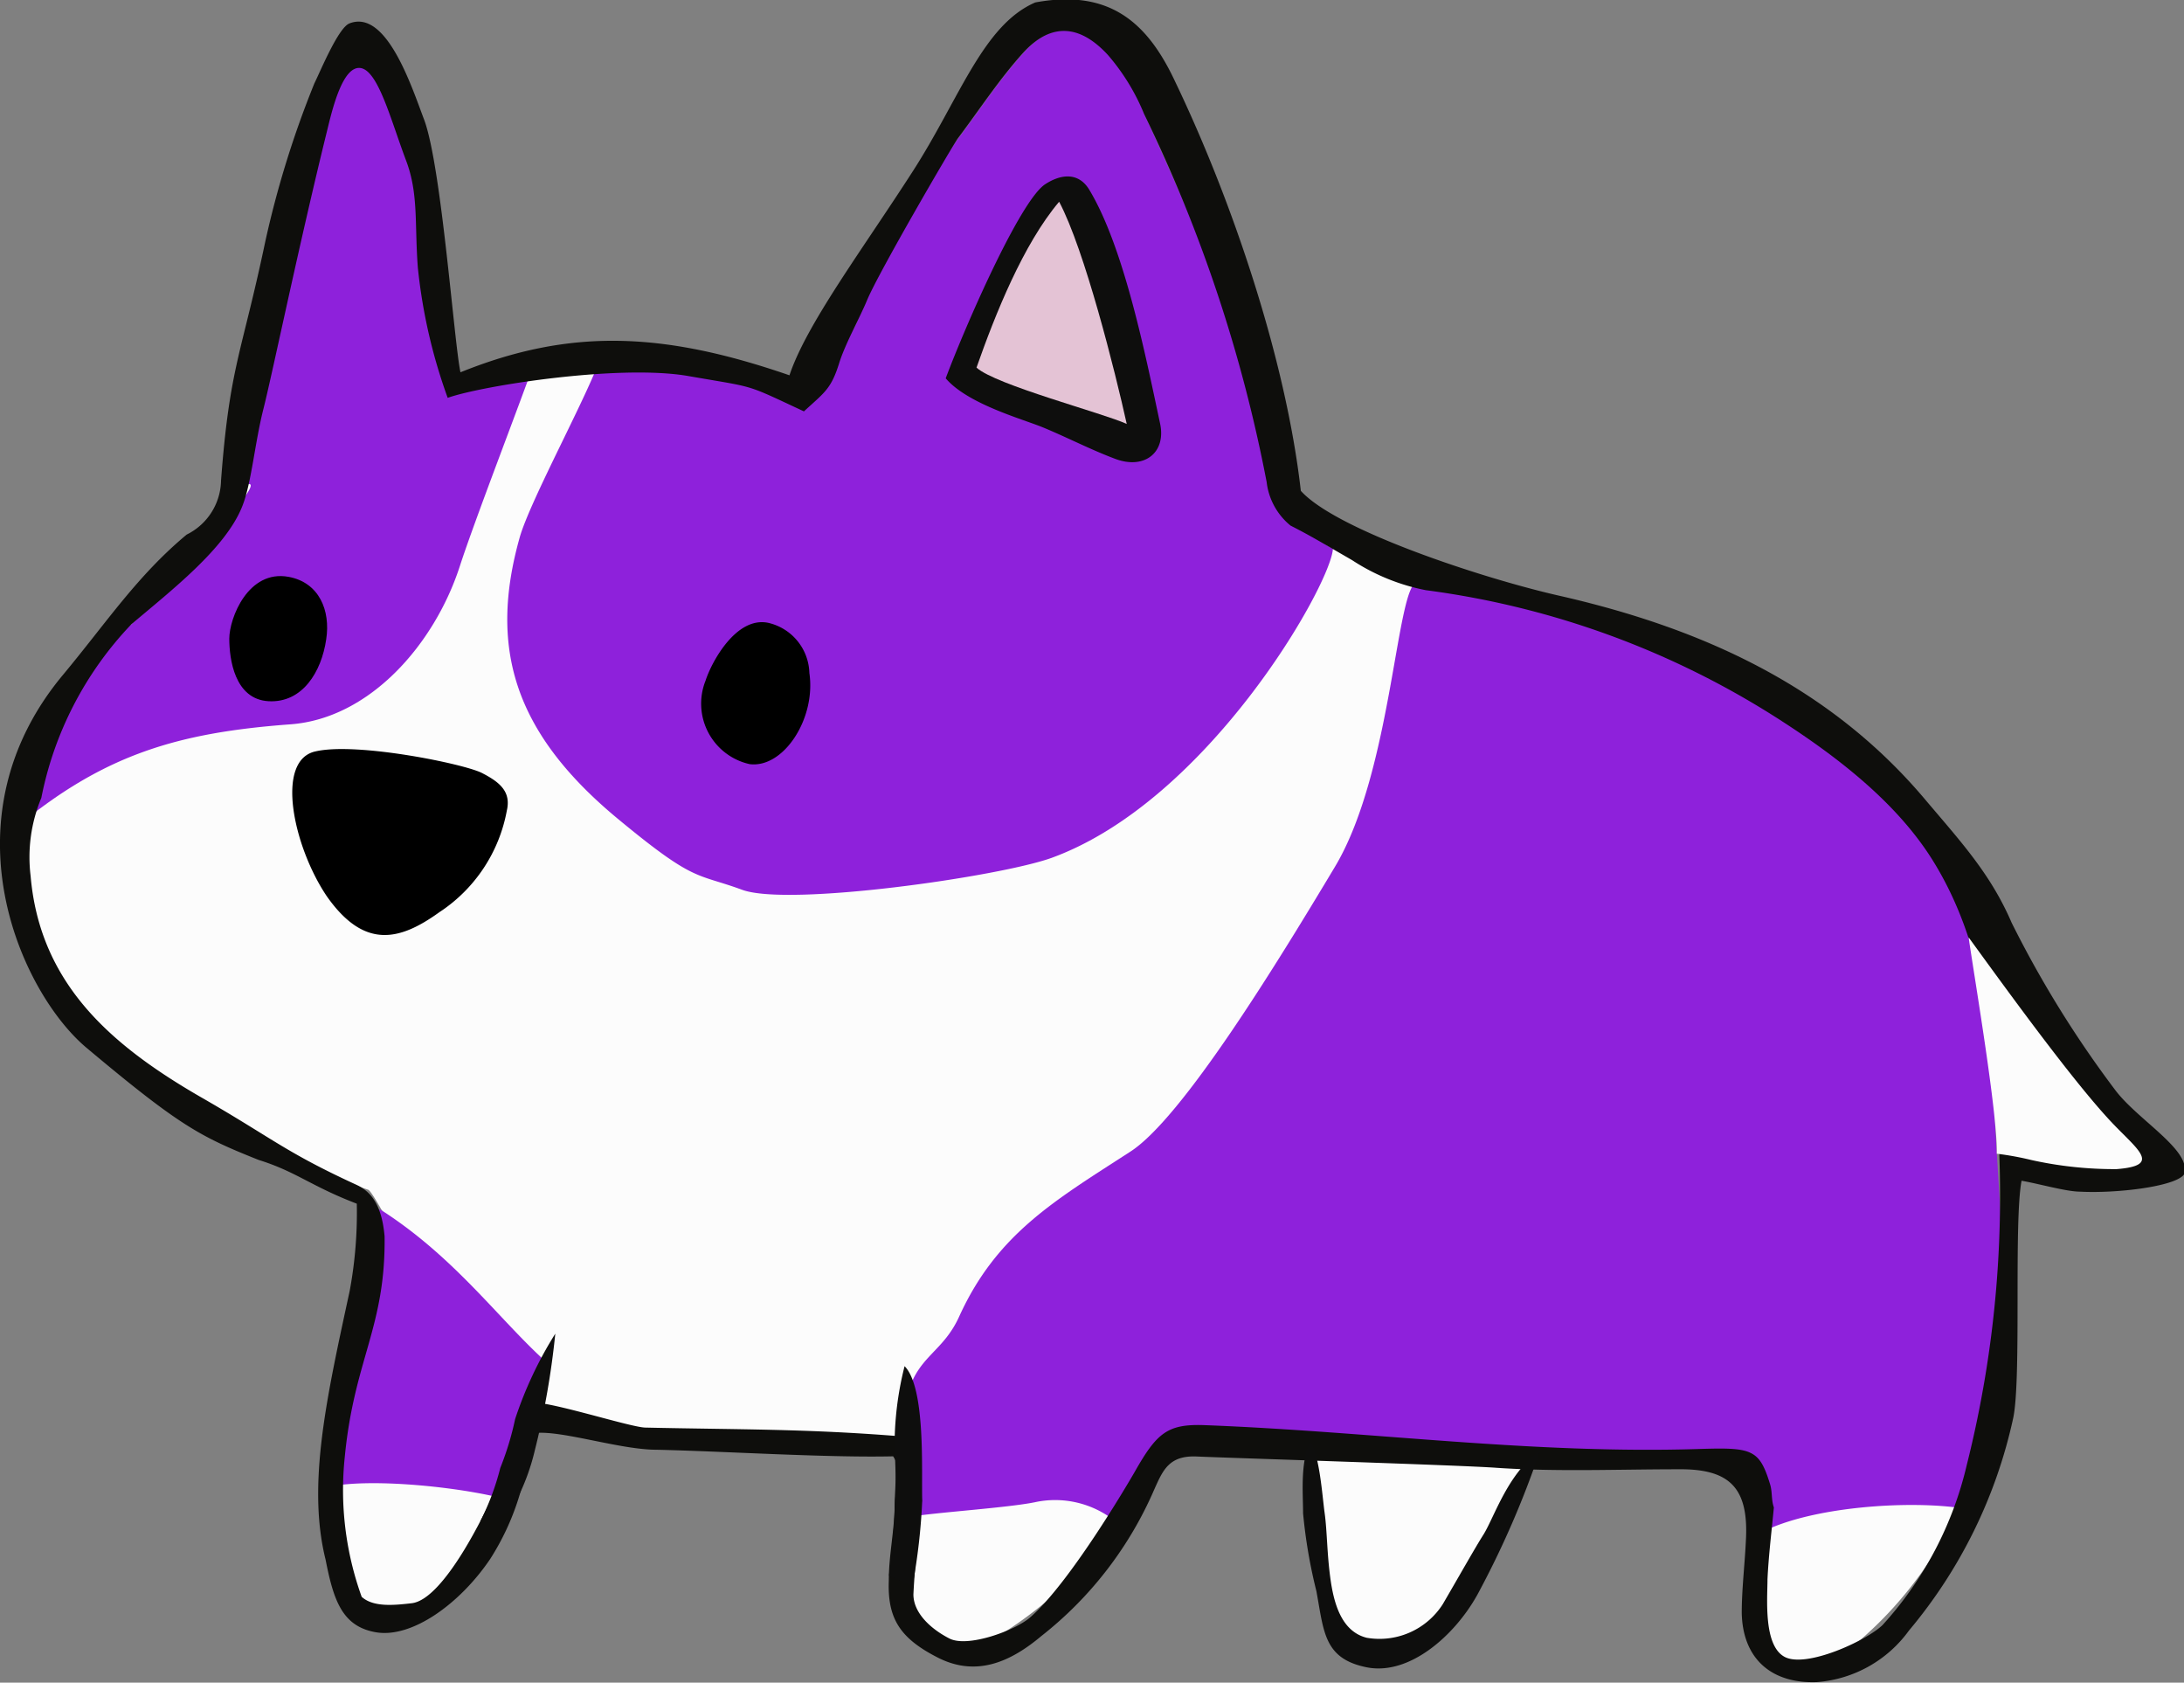 <svg xmlns="http://www.w3.org/2000/svg" viewBox="0 0 116.3 89.58"><rect x="0" y="0" width="116.3" height="89.58" fill="#808080" stroke="none"/><defs><style>.cls-1{fill:#fcfcfc;}.cls-2{fill:#8e21db;}.cls-3{fill:#0e0e0c;}.cls-4{fill:#0e0e0d;}.cls-5{fill:#e4c3d5;}</style></defs><title>Corgi_V</title><g id="Layer_2" data-name="Layer 2"><g id="Layer_1-2" data-name="Layer 1"><path class="cls-1" d="M17.78,78.34c1.85-.21,4.43.52,6.27.24,2.07-.31,1.45,0,3.09,1-1.55,2.54-1.05,3.37-3.75,5.19a3.69,3.69,0,0,1-3.6.71c-1.26-.5-1.17-1.57-1.42-2.51A11.64,11.64,0,0,1,17.78,78.34Z"/><path class="cls-1" d="M69.82,77.15a10.39,10.39,0,0,1,5.23-.46c2.47.22,4.48-1.13,6.47,0-.79,4.24-2.79,6.23-5,9.6-.82,1.27-1.86,2.41-3.45,1.84A3.67,3.67,0,0,1,70.8,85C70.38,82.37,70.14,79.75,69.82,77.15Z"/><path class="cls-1" d="M14,24.64C16.17,23.36,27,17,37.37,19.21s27.26,4.62,30.2,7.14c3.39,2.88,16.5,6.53,23.12,9.56s13.62,8.85,14.14,12.63,1.75,18.45,1.33,21.55-11.7,6.55-21.45,6.55-35,.48-36.15,0-16.84-.21-20.44-1.16c-2.87-.76-7.91-11.85-8.51-12.14A88.31,88.31,0,0,1,11,59.87C8.37,58.4.68,52.66,1,47.64c.37-6.44,2.11-12,6-14.41S11.45,26.1,14,24.64Z"/><path class="cls-2" d="M56,45.67c-2.77,1-14,2.61-16.48,1.7s-2.49-.36-6.62-3.78c-5.58-4.62-6.87-9.16-5.22-15,.58-2,3.61-7.53,4.29-9.54,4-.17,5.79.07,7.86.86a9.83,9.83,0,0,1,2.92,1.34c.33-1,2.47-3.09,2.88-4.1A27.38,27.38,0,0,1,47.58,13c1-1.81.82-1.19,2.1-3.56.24-.46,1.09-1.72,1.37-2.1,1.16-1.54,2.22-3.17,3.51-4.59,1.45-1.59,3-1.45,4.48.16a11.34,11.34,0,0,1,1.88,3.13c3,6.5,5.68,12.88,7,19.94a2,2,0,0,0,1,1.68c1.14.58,1,1,2.06,1.55C70.88,31.1,64.37,42.62,56,45.67Z"/><path class="cls-2" d="M28.56,19c-.87,2.48-3.27,8.66-4.08,11.16-1.34,4.12-4.77,8.08-9,8.4C9.51,39,5.61,40.15,1,43.93c.69-4.68,2.5-8.44,6-10.7A41.81,41.81,0,0,0,13,26.5c1-1.4-.45-.27-.4-.75.69-6.2,2.91-13.48,4.4-19.55.28-1.11.53-3.1,1.73-3.11,2,0,2.08,3.34,2.89,5.42a16.44,16.44,0,0,1,.88,4.9,44.28,44.28,0,0,0,1.55,7.26A27.86,27.86,0,0,1,28.56,19Z"/><path class="cls-2" d="M20.22,64.37c4,2.54,6.34,5.87,8.91,8.18A24.75,24.75,0,0,0,28,76.76,29,29,0,0,0,27.52,80c-2.07-.76-8.33-1.48-10.52-.71C18.88,72.22,19.76,65.22,20.22,64.37Z"/><path class="cls-1" d="M48.79,80.29c1.85-.21,3.72-.37,5.56-.65a8,8,0,0,1,5.52,1,21.92,21.92,0,0,1-6.62,6.4,3.72,3.72,0,0,1-3.61.71,2.26,2.26,0,0,1-1.42-2.51C48.31,83.6,48.59,82,48.79,80.29Z"/><path class="cls-1" d="M94,80.45A18.49,18.49,0,0,1,104.83,79a20.49,20.49,0,0,1-6.16,8.64,3.64,3.64,0,0,1-4.15.84c-1.5-.72-1-2.16-1-3.36C93.6,83.54,93.82,82,94,80.45Z"/><path d="M16.81,40c2.19-.5,7.89.66,8.85,1.15s1.56,1,1.33,2a8.25,8.25,0,0,1-3.59,5.41c-2.11,1.52-4,2-6-.85C15.62,45.07,14.63,40.46,16.81,40Z"/><path class="cls-2" d="M48.8,80.7c-.33-1.3.48-5.6-.42-6.64.57-1.89,1.87-2.12,2.71-4,2-4.38,5.1-6.16,9.07-8.73C62.92,59.59,68,51.3,71.09,46.14S74.36,30.86,75.51,31a51.12,51.12,0,0,1,20.15,7.32c3.67,2.37,6.73,5,8.58,8.41s1.76,8.69,2,13.11c.37,6.66,1.16,13.31-1.19,19.65a5.53,5.53,0,0,1-.46.82c-2.9-.46-8.12-.1-10.75,1.25-.15-.42.47-1.79.32-2.21-1-2.68-.36-2-3.18-1.89-3,.24-17.85-.84-26.78-1.17-2-.08-1.66.19-2.62,2-.37.69-1.81,2-2.2,2.69a5.11,5.11,0,0,0-4.3-1C53.67,80.26,50.24,80.49,48.8,80.7Z"/><path d="M12.21,34c0-1.08,1-3.69,3.16-3.29,1.62.3,2.24,1.78,2,3.33-.25,1.72-1.26,3.39-3.07,3.29S12.21,35.08,12.21,34Z"/><path d="M39.92,40.68a3.3,3.3,0,0,1-2.35-4.44c.32-1,1.64-3.45,3.35-3.08a2.82,2.82,0,0,1,2.18,2.67C43.46,38.26,41.72,40.91,39.92,40.68Z"/><path class="cls-3" d="M19,64.08c-2.44-.93-3.21-1.7-5.23-2.33-3.1-1.24-4.16-1.77-9.2-6C1.09,52.79-3.07,43.62,3.36,35.92c2.33-2.8,3.94-5.26,6.58-7.46a3.27,3.27,0,0,0,1.83-2.87c.46-6.11,1.09-6.71,2.35-12.7a52.28,52.28,0,0,1,2.62-8.45C17.05,3.82,18,1.5,18.6,1.25c2-.8,3.35,3.46,4,5.16.92,2.54,1.58,11.83,1.92,13.41,5.84-2.36,10.8-2.16,17.52.16.9-2.71,3.85-6.64,6.56-10.85,2.49-3.86,3.74-7.8,6.53-9,4-.74,6,1.12,7.45,4.22,3.05,6.36,5.9,14.81,6.69,21.78,1.89,2.1,9.67,4.65,13.7,5.57,7.55,1.71,14.42,4.77,19.56,10.88,1.85,2.19,3.47,3.93,4.59,6.54a57,57,0,0,0,5.54,8.94c1.23,1.61,4.13,3.23,3.63,4.48-.51.64-3.62,1-5.51.9-.76,0-2.23-.43-3.13-.58-.42,2.21,0,10.44-.44,12.61a26.23,26.23,0,0,1-5.56,11.34,6.67,6.67,0,0,1-4.9,2.74c-2.44.09-3.95-1.26-4-3.68,0-1.28.16-2.57.22-3.85.16-2.82-.86-3.84-3.63-3.8-3.22,0-6.45.14-9.66-.08-1.89-.14-14.44-.53-15.94-.6s-1.82.74-2.29,1.79a20,20,0,0,1-6,7.77c-1.63,1.37-3.45,2.19-5.5,1.15s-2.7-2.11-2.62-4.13c0-1.28.28-2.56.31-3.85.05-1.48.48-1.88-.08-2.74-3.54.08-9-.27-12.59-.35-2.09,0-5.48-1.19-6.75-.84A13.48,13.48,0,0,1,26.1,83c-1.6,2.37-4.18,4.25-6.12,3.89-1.76-.32-2.22-1.7-2.64-3.85-1-4,.06-8.67,1.28-14.31A22.75,22.75,0,0,0,19,64.08Zm7.21,15.54c.36-.79,1.4-4.56,1.89-4.91S33.55,76,34.38,76c5,.11,8.53.06,13.51.46.91,1.05.87,2.12,1.2,3.42-.16,1.66-.37,3.31-.45,5,0,1,.94,1.85,1.92,2.35s3.5-.43,4.29-1.12c2.1-1.82,5.2-7.1,5.59-7.78,1.17-2.06,1.74-2.53,3.7-2.46,8.93.34,17.38,1.55,26.32,1.27,2.82-.09,3.22,0,3.79,1.85.14.43.06.83.21,1.26-.12,1.27-.28,2.55-.34,3.83,0,1-.23,3.53.92,4.13s4.33-.85,5.21-1.7A19.1,19.1,0,0,0,104.73,78a58.7,58.7,0,0,0,1.59-19c-.27-4.93-1.06-9.48-3.44-13.26-1.81-2.87-4.72-5.23-7.95-7.32a45.81,45.81,0,0,0-19-7A11,11,0,0,1,72,29.82c-1.65-.95-2.14-1.26-3.28-1.84a3.52,3.52,0,0,1-1.27-2.32,78.45,78.45,0,0,0-6.53-19.6A11.34,11.34,0,0,0,59,2.93c-1.48-1.61-3-1.75-4.48-.16-1.29,1.42-2.35,3.05-3.51,4.59-.28.38-4.27,7.22-4.85,8.65-.42,1-1.14,2.27-1.47,3.31-.43,1.39-.78,1.57-1.88,2.58-3.22-1.5-2.48-1.24-6.15-1.88s-11,.51-12.82,1.16a28.91,28.91,0,0,1-1.59-6.94c-.18-2.37.05-3.93-.64-5.73-.81-2.16-1.48-4.77-2.42-4.89S17.7,5.8,17.43,6.91c-1.5,6.07-2.93,13-3.4,14.85s-.64,4-1.14,5.22C12,29.2,9.14,31.42,7,33.23A18.57,18.57,0,0,0,2.2,42.48a8.2,8.2,0,0,0-.57,4.15c.49,5.73,4.27,9,9,11.74,3.89,2.23,4.51,2.94,8.36,4.71.89.41,1.36,1.26,1.49,2.74.06,4.83-1.62,6.55-2.12,11.74a16.77,16.77,0,0,0,.9,7.45c.62.56,1.72.45,2.67.34C23.66,85.14,25.89,80.41,26.24,79.62Z"/><path class="cls-1" d="M104.83,49.9c1.94,2.67,5.52,7.62,7.59,9.82,1.4,1.49,2.73,2.33.29,2.52a20.43,20.43,0,0,1-4.52-.48,16,16,0,0,0-1.86-.34C106.38,59.35,105.18,52.29,104.83,49.9Z"/><path class="cls-4" d="M55.64,9.82c.83-.55,1.79-.68,2.37.29,1.86,3.09,3,8.86,3.76,12.41.35,1.57-.82,2.48-2.35,1.92-1.32-.49-2.58-1.15-3.89-1.69-1.1-.45-4-1.24-5.17-2.61C51.41,17.34,54.3,10.73,55.64,9.82Zm.25,10.41c1,.93,2.15,1.11,3.41,1.72A30.73,30.73,0,0,0,56,14.34C54,16.56,57.79,18.38,55.89,20.23Z"/><path class="cls-5" d="M56.4,10.74C54.49,13,53,16.72,52,19.57c1,.92,6.77,2.43,8,3C59.38,19.77,57.76,13.3,56.4,10.74Z"/><path class="cls-4" d="M29.57,71a20.76,20.76,0,0,0-2.14,4.55,15.7,15.7,0,0,1-.79,2.6A13.55,13.55,0,0,1,25.57,81c.5-.22,1.37-.27,1.75-.79a11.67,11.67,0,0,0,1.16-3A43,43,0,0,0,29.57,71Z"/><path class="cls-4" d="M79,81.69c.58-.94,1.32-3.31,3-4.44a49.11,49.11,0,0,1-3.33,7.65c-1.21,2.18-3.63,4.32-5.9,3.86s-2.27-1.88-2.67-4.05a27.5,27.5,0,0,1-.71-4.15c0-1.06-.16-2.69.38-3.82.51.77.64,2.89.77,3.82s.12,2.11.3,3.44.58,2.85,1.94,3.19a4,4,0,0,0,4.05-1.79C77.74,83.84,78.59,82.33,79,81.69Z"/><path class="cls-4" d="M48.17,72.73a17.13,17.13,0,0,0-.53,4.47c.11,1.93,0,2.08,0,3.1s-.3,3.58-.3,3.58l1.25.55a32.9,32.9,0,0,0,.52-4.55C49.06,78.37,49.31,73.89,48.17,72.73Z"/></g></g></svg>